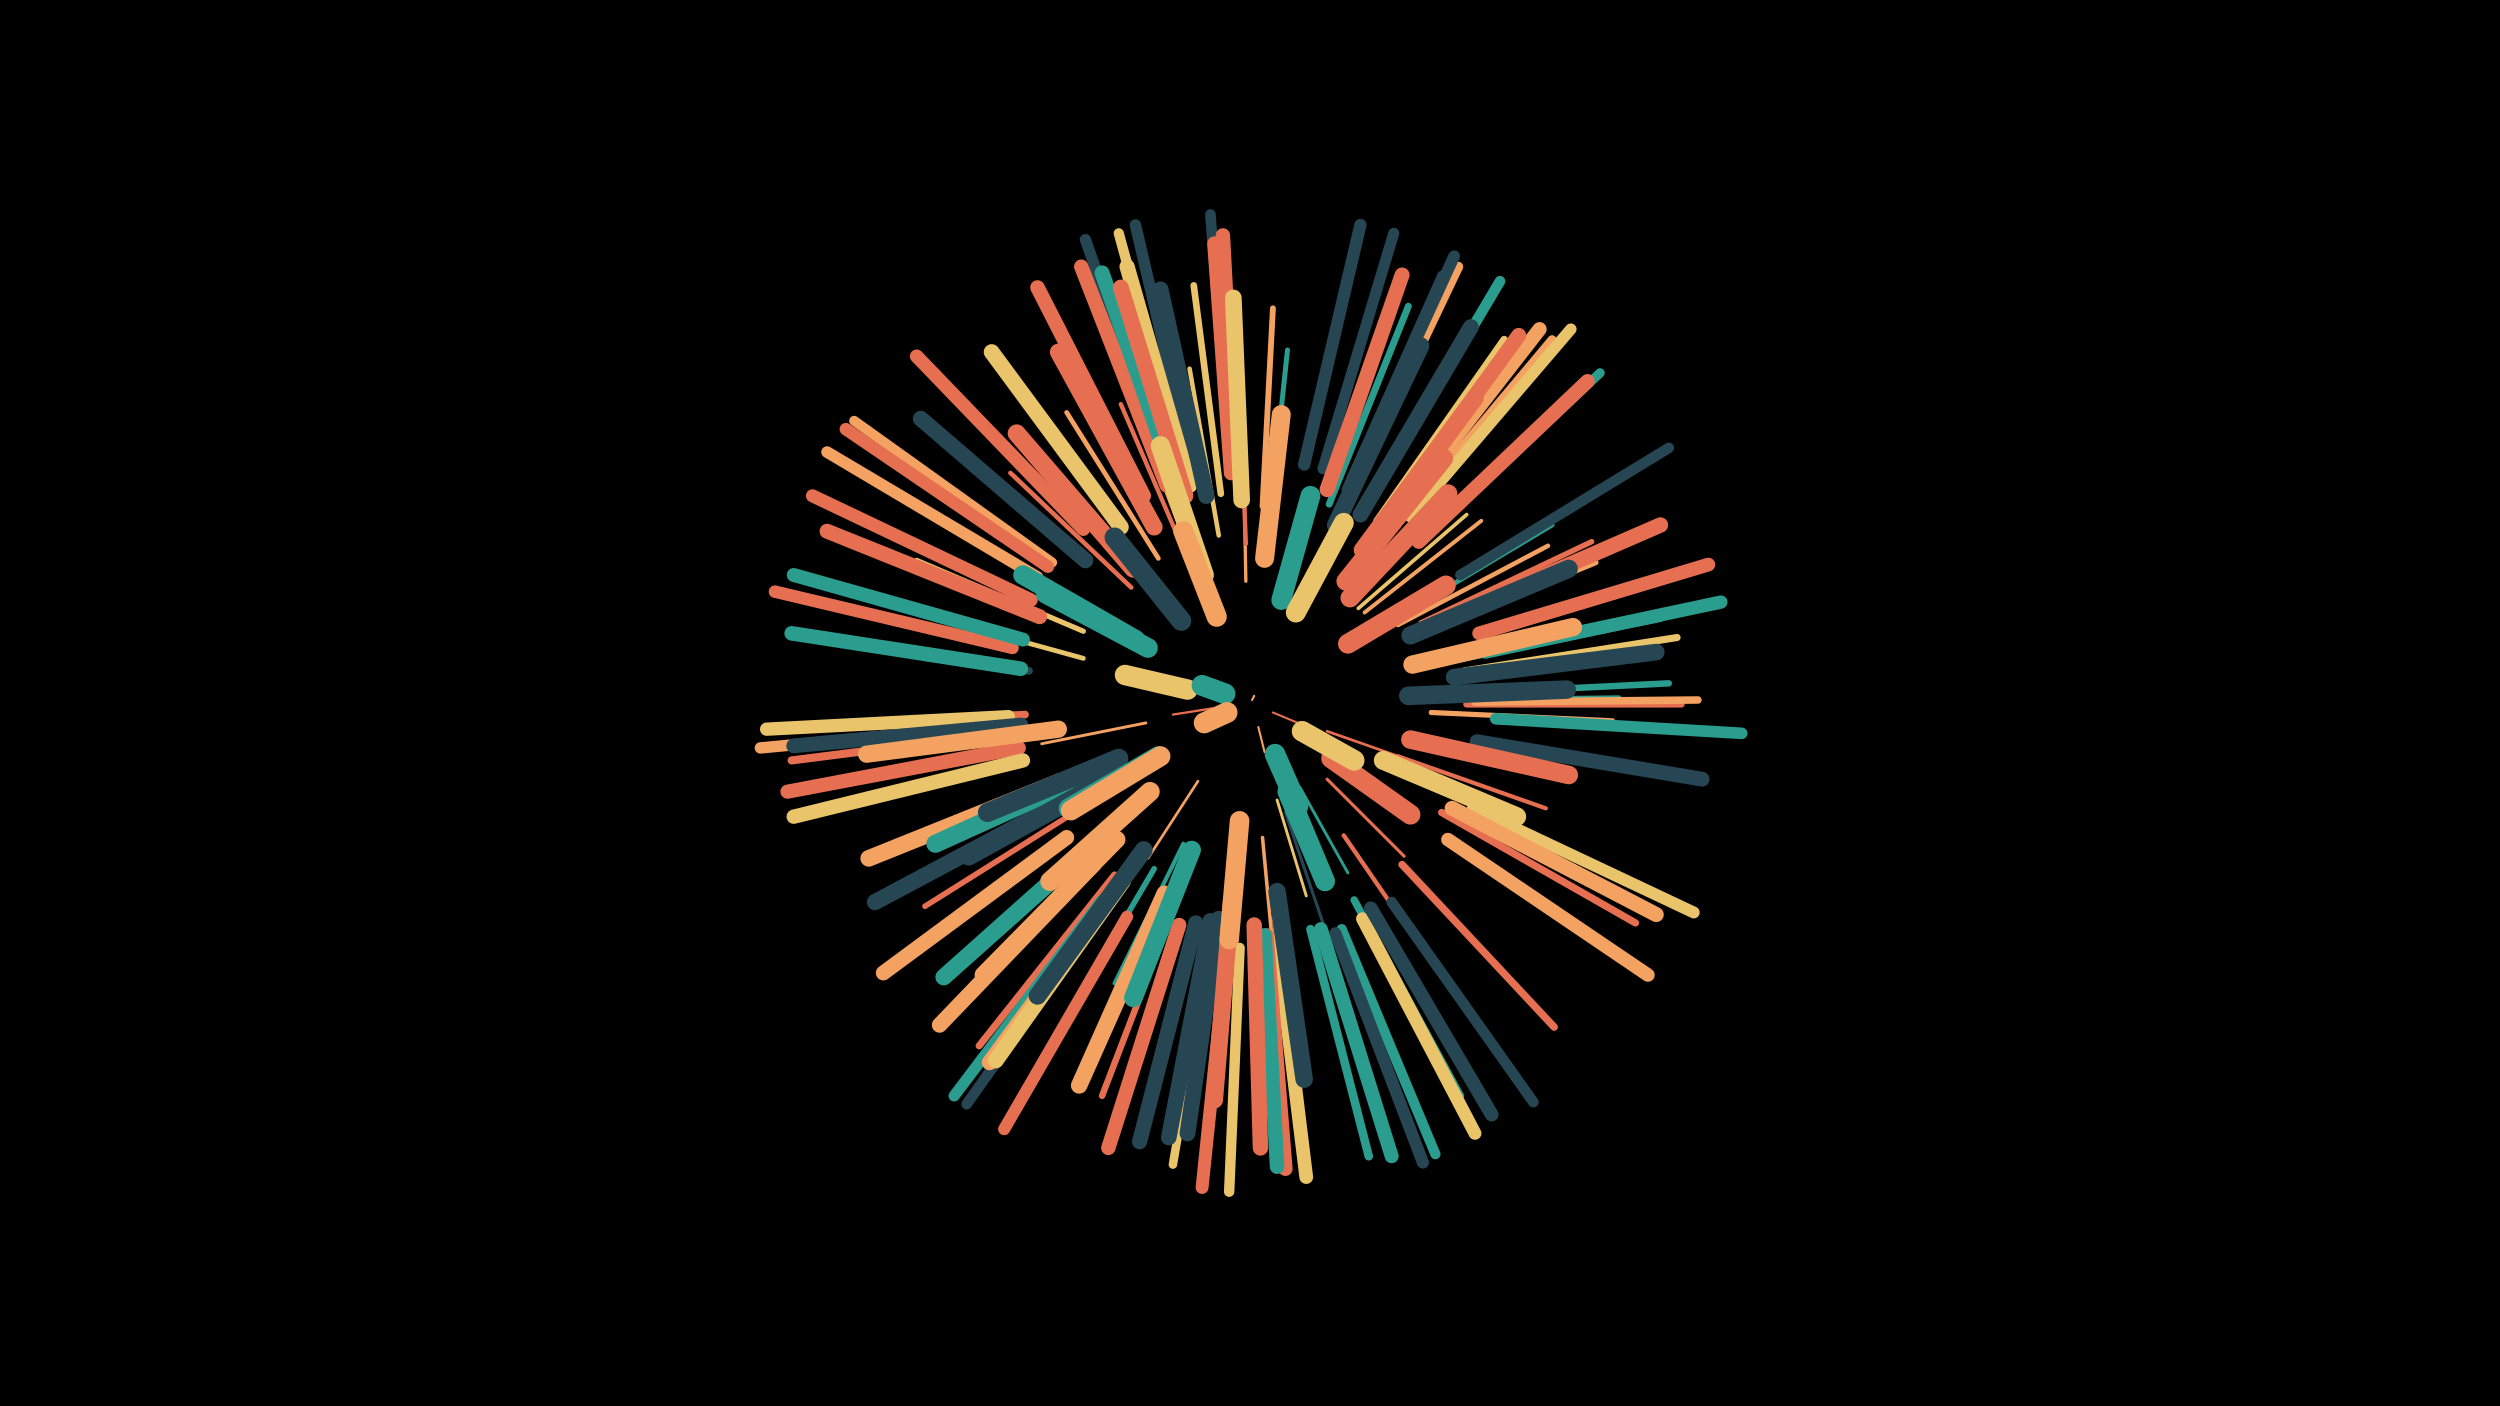 <svg width="1200" height="675" viewBox="-500 -500 1200 675" xmlns="http://www.w3.org/2000/svg"><path d="M-500-500h1200v675h-1200z" fill="#000"/><style>.sparkles path{stroke-linecap:round}</style><g class="sparkles"><path d="M101-164l1-2" stroke-width="1.0" stroke="#f4a2610"/><path d="M104-151l3 12" stroke-width="1.0" stroke="#f4a2610"/><path d="M111-158l12 5" stroke-width="1.0" stroke="#e76f510"/><path d="M82-160l-19 3" stroke-width="1.1" stroke="#e76f511"/><path d="M137-149l37 13" stroke-width="1.3" stroke="#e76f517"/><path d="M75-125l-24 37" stroke-width="1.3" stroke="#f4a2619"/><path d="M124-122l23 41" stroke-width="1.4" stroke="#2a9d8fA"/><path d="M113-116l14 46" stroke-width="1.4" stroke="#e9c46aB"/><path d="M50-153l-50 10" stroke-width="1.4" stroke="#f4a261C"/><path d="M137-126l37 37" stroke-width="1.5" stroke="#e76f51D"/><path d="M117-110l18 53" stroke-width="1.5" stroke="#264653F"/><path d="M98-221l-1-58" stroke-width="1.6" stroke="#f4a26110"/><path d="M106-98l6 64" stroke-width="1.7" stroke="#f4a26114"/><path d="M80-225l-19-62" stroke-width="1.7" stroke="#e76f5115"/><path d="M152-208l52-45" stroke-width="1.8" stroke="#e9c46a17"/><path d="M155-206l56-44" stroke-width="1.9" stroke="#f4a26119"/><path d="M53-217l-48-55" stroke-width="1.9" stroke="#e9c46a1A"/><path d="M68-95l-33 67" stroke-width="2.0" stroke="#2a9d8f1C"/><path d="M171-137l71 25" stroke-width="2.0" stroke="#e76f511D"/><path d="M98-239l-3-77" stroke-width="2.1" stroke="#e76f511E"/><path d="M145-99l44 64" stroke-width="2.1" stroke="#e76f511F"/><path d="M69-234l-31-72" stroke-width="2.1" stroke="#e76f5120"/><path d="M43-218l-58-55" stroke-width="2.2" stroke="#e76f5121"/><path d="M171-200l72-38" stroke-width="2.2" stroke="#f4a26122"/><path d="M85-243l-14-80" stroke-width="2.2" stroke="#e9c46a23"/><path d="M56-232l-44-70" stroke-width="2.3" stroke="#f4a26124"/><path d="M20-184l-80-22" stroke-width="2.3" stroke="#e9c46a24"/><path d="M173-205l72-43" stroke-width="2.3" stroke="#2a9d8f26"/><path d="M109-247l9-85" stroke-width="2.4" stroke="#2a9d8f27"/><path d="M187-158l87 4" stroke-width="2.5" stroke="#f4a26129"/><path d="M20-197l-80-34" stroke-width="2.5" stroke="#e9c46a29"/><path d="M189-164l88-1" stroke-width="2.5" stroke="#2a9d8f2B"/><path d="M183-196l83-34" stroke-width="2.6" stroke="#f4a2612C"/><path d="M182-201l82-39" stroke-width="2.6" stroke="#e76f512E"/><path d="M22-114l-78 49" stroke-width="2.7" stroke="#e76f512F"/><path d="M54-83l-47 80" stroke-width="2.7" stroke="#2a9d8f2F"/><path d="M66-249l-33-87" stroke-width="2.7" stroke="#f4a26130"/><path d="M106-257l5-95" stroke-width="2.8" stroke="#f4a26133"/><path d="M34-94l-66 69" stroke-width="2.8" stroke="#f4a26134"/><path d="M43-85l-57 77" stroke-width="2.9" stroke="#26465335"/><path d="M41-83l-59 80" stroke-width="3.1" stroke="#2a9d8f3A"/><path d="M200-167l101-5" stroke-width="3.1" stroke="#2a9d8f3C"/><path d="M198-183l99-20" stroke-width="3.1" stroke="#2a9d8f3C"/><path d="M65-68l-36 94" stroke-width="3.1" stroke="#e76f513C"/><path d="M86-263l-13-100" stroke-width="3.2" stroke="#e9c46a3D"/><path d="M138-258l38-95" stroke-width="3.3" stroke="#2a9d8f40"/><path d="M112-60l11 102" stroke-width="3.3" stroke="#f4a26140"/><path d="M204-162l103 0" stroke-width="3.3" stroke="#e76f5142"/><path d="M203-178l102-16" stroke-width="3.4" stroke="#e9c46a42"/><path d="M35-80l-65 82" stroke-width="3.4" stroke="#e76f5144"/><path d="M192-110l93 53" stroke-width="3.5" stroke="#e76f5148"/><path d="M173-85l73 78" stroke-width="3.6" stroke="#e76f5148"/><path d="M161-250l61-87" stroke-width="3.6" stroke="#e9c46a48"/><path d="M150-68l51 94" stroke-width="3.6" stroke="#2a9d8f48"/><path d="M-6-178l-106-16" stroke-width="3.6" stroke="#26465349"/><path d="M208-163l107-1" stroke-width="3.6" stroke="#f4a2614B"/><path d="M-8-157l-109 6" stroke-width="3.7" stroke="#e76f514C"/><path d="M-10-149l-110 14" stroke-width="3.9" stroke="#e76f5153"/><path d="M82-52l-19 111" stroke-width="4.1" stroke="#e9c46a57"/><path d="M146-265l46-103" stroke-width="4.1" stroke="#26465358"/><path d="M129-54l28 109" stroke-width="4.1" stroke="#2a9d8f58"/><path d="M172-250l73-87" stroke-width="4.2" stroke="#f4a2615B"/><path d="M210-195l109-33" stroke-width="4.4" stroke="#f4a26160"/><path d="M184-242l84-79" stroke-width="4.5" stroke="#2a9d8f64"/><path d="M150-267l50-105" stroke-width="4.7" stroke="#f4a26169"/><path d="M5-230l-95-68" stroke-width="4.8" stroke="#f4a2616B"/><path d="M144-54l45 108" stroke-width="4.9" stroke="#2a9d8f6D"/><path d="M68-275l-31-113" stroke-width="4.9" stroke="#e9c46a6E"/><path d="M95-45l-5 117" stroke-width="5.0" stroke="#e9c46a72"/><path d="M90-280l-9-117" stroke-width="5.1" stroke="#26465372"/><path d="M168-67l68 96" stroke-width="5.1" stroke="#26465373"/><path d="M160-264l60-101" stroke-width="5.1" stroke="#2a9d8f74"/><path d="M32-66l-68 96" stroke-width="5.1" stroke="#26465374"/><path d="M201-224l100-61" stroke-width="5.1" stroke="#26465375"/><path d="M135-275l34-113" stroke-width="5.3" stroke="#2646537A"/><path d="M29-68l-71 94" stroke-width="5.4" stroke="#2a9d8f7D"/><path d="M60-274l-39-111" stroke-width="5.4" stroke="#2646537D"/><path d="M-18-152l-117 11" stroke-width="5.5" stroke="#f4a2617E"/><path d="M177-252l77-90" stroke-width="5.5" stroke="#e9c46a7E"/><path d="M72-277l-27-115" stroke-width="5.5" stroke="#26465380"/><path d="M-2-223l-101-60" stroke-width="5.6" stroke="#f4a26180"/><path d="M149-270l49-107" stroke-width="5.6" stroke="#26465381"/><path d="M218-155l118 7" stroke-width="5.6" stroke="#2a9d8f81"/><path d="M207-112l106 50" stroke-width="5.7" stroke="#e9c46a83"/><path d="M41-60l-59 102" stroke-width="5.8" stroke="#e76f5188"/><path d="M141-52l42 110" stroke-width="5.8" stroke="#26465389"/><path d="M126-277l27-115" stroke-width="5.9" stroke="#2646538A"/><path d="M3-228l-97-66" stroke-width="6.0" stroke="#e76f518E"/><path d="M-14-189l-114-27" stroke-width="6.0" stroke="#e76f518E"/><path d="M89-46l-12 116" stroke-width="6.2" stroke="#e76f5193"/><path d="M154-59l54 103" stroke-width="6.2" stroke="#e9c46a93"/><path d="M-5-212l-105-50" stroke-width="6.3" stroke="#e76f5197"/><path d="M-16-156l-116 6" stroke-width="6.4" stroke="#e9c46a98"/><path d="M213-187l113-24" stroke-width="6.4" stroke="#2a9d8f99"/><path d="M195-97l96 65" stroke-width="6.5" stroke="#f4a2619A"/><path d="M20-246l-80-83" stroke-width="6.5" stroke="#e76f519A"/><path d="M210-196l110-33" stroke-width="6.6" stroke="#e76f519D"/><path d="M158-64l58 99" stroke-width="6.6" stroke="#2646539D"/><path d="M113-49l14 114" stroke-width="6.6" stroke="#e9c46a9F"/><path d="M134-54l34 109" stroke-width="6.7" stroke="#2a9d8fA0"/><path d="M-9-193l-110-31" stroke-width="6.7" stroke="#2a9d8fA2"/><path d="M169-252l70-90" stroke-width="6.8" stroke="#f4a261A3"/><path d="M-11-141l-111 21" stroke-width="6.8" stroke="#e76f51A4"/><path d="M-9-135l-110 27" stroke-width="6.9" stroke="#e9c46aA6"/><path d="M93-275l-6-112" stroke-width="6.9" stroke="#e76f51A6"/><path d="M108-51l9 112" stroke-width="6.9" stroke="#e76f51A7"/><path d="M60-267l-41-105" stroke-width="6.9" stroke="#e76f51A7"/><path d="M66-56l-34 107" stroke-width="6.9" stroke="#e76f51A7"/><path d="M181-240l81-77" stroke-width="6.9" stroke="#e76f51A8"/><path d="M49-262l-51-100" stroke-width="7.0" stroke="#e76f51A8"/><path d="M107-51l6 111" stroke-width="7.0" stroke="#2a9d8fAA"/><path d="M-10-179l-110-17" stroke-width="7.0" stroke="#2a9d8fAA"/><path d="M91-273l-8-110" stroke-width="7.1" stroke="#e76f51AC"/><path d="M-10-152l-109 10" stroke-width="7.1" stroke="#264653AD"/><path d="M209-144l108 18" stroke-width="7.1" stroke="#264653AD"/><path d="M197-112l98 51" stroke-width="7.2" stroke="#f4a261AE"/><path d="M165-251l64-88" stroke-width="7.2" stroke="#e76f51AF"/><path d="M-1-204l-102-41" stroke-width="7.2" stroke="#e76f51AF"/><path d="M65-266l-36-103" stroke-width="7.2" stroke="#2a9d8fB0"/><path d="M12-98l-88 65" stroke-width="7.2" stroke="#f4a261B0"/><path d="M137-265l36-103" stroke-width="7.2" stroke="#e76f51B0"/><path d="M71-267l-30-105" stroke-width="7.3" stroke="#e9c46aB1"/><path d="M74-57l-27 105" stroke-width="7.3" stroke="#264653B2"/><path d="M25-85l-74 77" stroke-width="7.4" stroke="#f4a261B4"/><path d="M198-205l99-43" stroke-width="7.4" stroke="#e76f51B5"/><path d="M102-56l3 107" stroke-width="7.4" stroke="#e76f51B5"/><path d="M38-76l-63 86" stroke-width="7.4" stroke="#f4a261B6"/><path d="M81-58l-20 104" stroke-width="7.5" stroke="#264653B7"/><path d="M39-77l-61 86" stroke-width="7.6" stroke="#e9c46aB9"/><path d="M153-253l53-90" stroke-width="7.6" stroke="#264653BA"/><path d="M38-247l-62-84" stroke-width="7.6" stroke="#e9c46aBA"/><path d="M21-231l-79-68" stroke-width="7.6" stroke="#264653BA"/><path d="M85-59l-15 103" stroke-width="7.6" stroke="#264653BB"/><path d="M69-262l-31-100" stroke-width="7.6" stroke="#e76f51BB"/><path d="M10-115l-90 48" stroke-width="7.8" stroke="#264653BF"/><path d="M79-262l-22-99" stroke-width="7.8" stroke="#264653C0"/><path d="M59-71l-41 92" stroke-width="7.9" stroke="#f4a261C2"/><path d="M27-97l-74 66" stroke-width="8.0" stroke="#2a9d8fC5"/><path d="M9-125l-92 37" stroke-width="8.0" stroke="#f4a261C5"/><path d="M198-175l97-12" stroke-width="8.0" stroke="#264653C5"/><path d="M96-260l-4-97" stroke-width="8.0" stroke="#e9c46aC7"/><path d="M54-247l-46-84" stroke-width="8.1" stroke="#e76f51C9"/><path d="M91-67l-8 95" stroke-width="8.1" stroke="#e76f51CA"/><path d="M141-248l41-86" stroke-width="8.2" stroke="#264653CB"/><path d="M8-150l-92 12" stroke-width="8.3" stroke="#f4a261CE"/><path d="M36-97l-64 65" stroke-width="8.4" stroke="#f4a261D0"/><path d="M154-236l54-73" stroke-width="8.4" stroke="#e76f51D0"/><path d="M113-72l13 90" stroke-width="8.4" stroke="#264653D0"/><path d="M49-92l-51 70" stroke-width="8.5" stroke="#264653D5"/><path d="M44-227l-56-65" stroke-width="8.6" stroke="#e76f51D7"/><path d="M177-195l76-32" stroke-width="8.7" stroke="#264653DA"/><path d="M24-129l-75 34" stroke-width="8.7" stroke="#2a9d8fDA"/><path d="M178-181l77-18" stroke-width="8.8" stroke="#f4a261DD"/><path d="M177-145l76 17" stroke-width="8.9" stroke="#e76f51DE"/><path d="M32-126l-67 37" stroke-width="8.9" stroke="#264653E0"/><path d="M176-166l76-3" stroke-width="8.9" stroke="#264653E0"/><path d="M72-92l-28 71" stroke-width="8.9" stroke="#2a9d8fE0"/><path d="M146-221l47-59" stroke-width="9.0" stroke="#e76f51E2"/><path d="M107-232l8-69" stroke-width="9.1" stroke="#f4a261E6"/><path d="M164-135l64 27" stroke-width="9.1" stroke="#e9c46aE6"/><path d="M148-213l47-50" stroke-width="9.1" stroke="#e76f51E6"/><path d="M37-136l-63 26" stroke-width="9.2" stroke="#264653E7"/><path d="M78-224l-21-62" stroke-width="9.3" stroke="#e9c46aE9"/><path d="M52-120l-48 43" stroke-width="9.3" stroke="#f4a261EA"/><path d="M45-193l-54-31" stroke-width="9.3" stroke="#2a9d8fEB"/><path d="M95-106l-5 57" stroke-width="9.4" stroke="#f4a261EF"/><path d="M51-189l-49-26" stroke-width="9.5" stroke="#2a9d8fF0"/><path d="M147-191l47-28" stroke-width="9.5" stroke="#e76f51F0"/><path d="M115-212l14-50" stroke-width="9.5" stroke="#2a9d8fF1"/><path d="M67-202l-32-40" stroke-width="9.6" stroke="#264653F2"/><path d="M56-137l-43 25" stroke-width="9.6" stroke="#2a9d8fF2"/><path d="M57-137l-43 26" stroke-width="9.6" stroke="#f4a261F2"/><path d="M122-206l23-43" stroke-width="9.6" stroke="#e9c46aF3"/><path d="M139-136l38 27" stroke-width="9.6" stroke="#e76f51F4"/><path d="M118-120l18 43" stroke-width="9.6" stroke="#2a9d8fF4"/><path d="M84-204l-16-41" stroke-width="9.7" stroke="#f4a261F5"/><path d="M70-169l-30-7" stroke-width="9.8" stroke="#e9c46aFA"/><path d="M125-149l25 14" stroke-width="9.9" stroke="#e9c46aFB"/><path d="M112-138l11 25" stroke-width="9.9" stroke="#2a9d8fFB"/><path d="M88-167l-11-4" stroke-width="10.0" stroke="#2a9d8fFE"/><path d="M89-158l-11 5" stroke-width="10.0" stroke="#f4a261FE"/></g></svg>